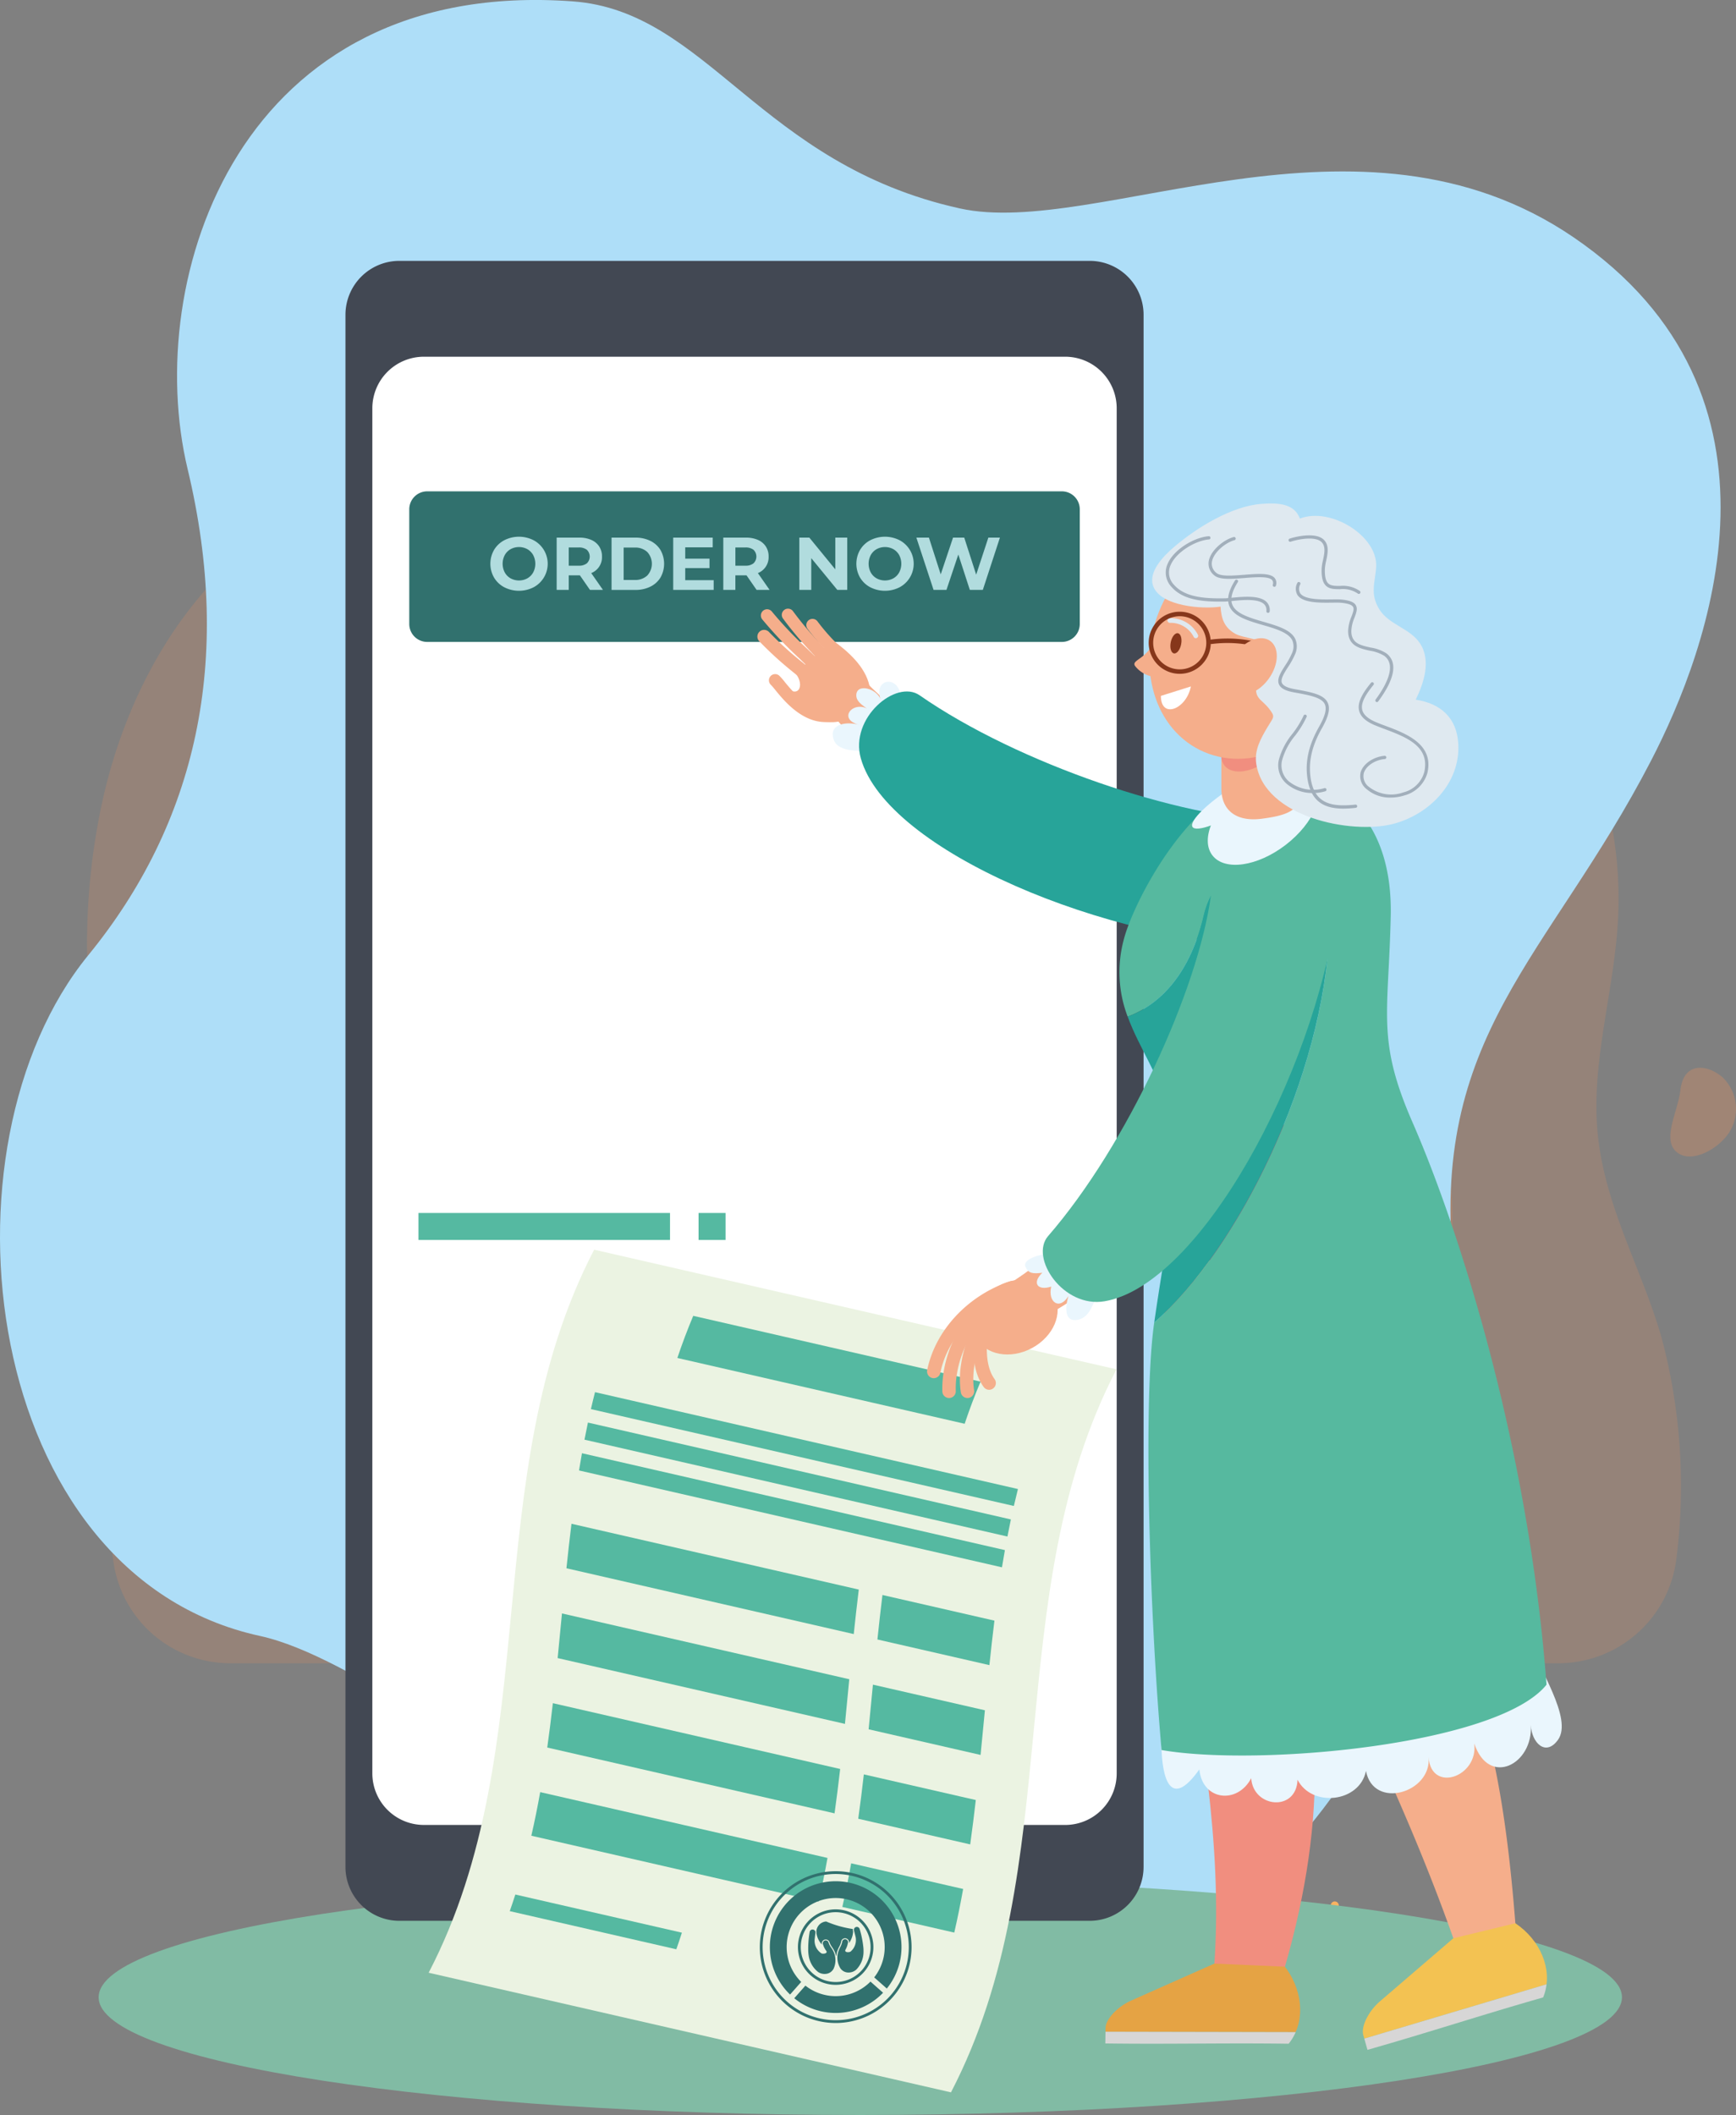 <svg xmlns="http://www.w3.org/2000/svg" width="363.501" height="442.745" viewBox="0 0 363.501 442.745">
  <rect x="0" y="0" width="363.501" height="442.745" fill="#808080" stroke="none"/>
  <g id="Group_10193" data-name="Group 10193" transform="translate(-25 -136.797)">
    <g id="Group_9867" data-name="Group 9867" transform="translate(139.777 411.068)">
      <g id="Group_9866" data-name="Group 9866" transform="translate(0 0)">
        <path id="Path_4465" data-name="Path 4465" d="M108.128,208.913a.834.834,0,1,1-.834-.823A.827.827,0,0,1,108.128,208.913Z" transform="translate(-100.031 -157.819)" fill="#f9b361"/>
        <path id="Path_4466" data-name="Path 4466" d="M138.008,163.373a.818.818,0,0,1-.834.813.818.818,0,1,1,.834-.813Z" transform="translate(-98.368 -160.354)" fill="#f9b361"/>
        <path id="Path_4467" data-name="Path 4467" d="M116.778,275.743a.834.834,0,0,1-1.668,0,.834.834,0,0,1,1.668,0Z" transform="translate(-99.55 -154.099)" fill="#f9b361"/>
        <path id="Path_4468" data-name="Path 4468" d="M218.488,278.013a.818.818,0,0,1-.834.813.818.818,0,1,1,0-1.636A.848.848,0,0,1,218.488,278.013Z" transform="translate(-93.889 -153.973)" fill="#f9b361"/>
        <path id="Path_4469" data-name="Path 4469" d="M257.278,278.543a.834.834,0,0,1-1.668,0,.834.834,0,0,1,1.668,0Z" transform="translate(-91.73 -153.943)" fill="#f9b361"/>
        <path id="Path_4470" data-name="Path 4470" d="M209.138,166.343a.818.818,0,0,1-.834.813.818.818,0,1,1,0-1.636A.848.848,0,0,1,209.138,166.343Z" transform="translate(-94.409 -160.189)" fill="#f9b361"/>
        <path id="Path_4471" data-name="Path 4471" d="M102.038,161.283a.834.834,0,0,1-1.668,0,.834.834,0,0,1,1.668,0Z" transform="translate(-100.37 -160.47)" fill="#f9b361"/>
        <path id="Path_4472" data-name="Path 4472" d="M249.418,239.223a.818.818,0,0,1-.834.813.818.818,0,1,1,.834-.813Z" transform="translate(-92.167 -156.132)" fill="#f9b361"/>
        <path id="Path_4473" data-name="Path 4473" d="M223.153,210.152a.419.419,0,0,1-.412.412.406.406,0,0,1-.412-.412.419.419,0,0,1,.412-.412A.412.412,0,0,1,223.153,210.152Z" transform="translate(-93.582 -157.728)" fill="#f9b361"/>
        <path id="Path_4474" data-name="Path 4474" d="M262.963,216.3a.419.419,0,0,1-.412.412.406.406,0,0,1-.412-.412.419.419,0,0,1,.412-.412A.427.427,0,0,1,262.963,216.3Z" transform="translate(-91.366 -157.385)" fill="#f9b361"/>
        <path id="Path_4475" data-name="Path 4475" d="M254.218,195.883a.834.834,0,0,1-1.668,0,.834.834,0,0,1,1.668,0Z" transform="translate(-91.9 -158.544)" fill="#f9b361"/>
        <path id="Path_4476" data-name="Path 4476" d="M143.4,218.991a.593.593,0,0,1-.6.591.6.6,0,0,1-.6-.591.593.593,0,0,1,.6-.591A.6.6,0,0,1,143.4,218.991Z" transform="translate(-98.042 -157.246)" fill="#f9b361"/>
        <path id="Path_4477" data-name="Path 4477" d="M110.373,240.261a.593.593,0,0,1-.6.591.6.6,0,0,1-.6-.591.593.593,0,0,1,.6-.591A.6.6,0,0,1,110.373,240.261Z" transform="translate(-99.88 -156.062)" fill="#f9b361"/>
      </g>
    </g>
    <g id="Group_9827" data-name="Group 9827" transform="translate(25.5 225.263)">
      <g id="Group_9826" data-name="Group 9826" transform="translate(0.001 0)">
        <g id="Group_9825" data-name="Group 9825">
          <g id="Group_9824" data-name="Group 9824">
            <g id="Group_9821" data-name="Group 9821">
              <g id="Group_9820" data-name="Group 9820">
                <g id="Group_9819" data-name="Group 9819" opacity="0.61">
                  <g id="Group_9818" data-name="Group 9818">
                    <g id="Group_9811" data-name="Group 9811">
                      <g id="Group_9808" data-name="Group 9808" transform="translate(0 167.153)" opacity="0.41">
                        <path id="Path_4333" data-name="Path 4333" d="M96.109,263.131c-2.429-2.892-2.539-7.264-.265-9.8s7.683-4,10.09-1.126c2.429,2.892-1.016,7-1.855,10.62C102.953,267.856,98.537,266.023,96.109,263.131Z" transform="translate(-94.21 -250.626)" fill="#ff9455"/>
                      </g>
                      <g id="Group_9809" data-name="Group 9809" transform="translate(349.252 135.057)" opacity="0.41">
                        <path id="Path_4334" data-name="Path 4334" d="M263.4,238.145a9.176,9.176,0,0,1,1.391,11.37c-2.252,3.6-8.125,6.844-11.15,4.151-3.025-2.672.353-8.456.861-12.894C255.23,234.568,260.375,235.451,263.4,238.145Z" transform="translate(-252.397 -236.089)" fill="#ff9455"/>
                      </g>
                      <g id="Group_9810" data-name="Group 9810" transform="translate(183.081)" opacity="0.41">
                        <path id="Path_4335" data-name="Path 4335" d="M179.445,178.941c3.223-4.085,9.715-5.255,14.506-2.605s9.361,9.935,6.138,14.02-10.885.155-16.625-.177C175.426,189.694,176.2,183,179.445,178.941Z" transform="translate(-177.133 -174.917)" fill="#ff9455"/>
                      </g>
                    </g>
                    <g id="Group_9814" data-name="Group 9814" transform="translate(17.732 11.756)" opacity="0.28">
                      <g id="Group_9813" data-name="Group 9813">
                        <g id="Group_9812" data-name="Group 9812">
                          <path id="Path_4336" data-name="Path 4336" d="M107.891,407.712c-3.444-20.334,2.075-37.688,3.466-57.625,1.3-18.877-4.349-34.752-7.485-52.723-2.782-16.007-1.855-34.133,1.634-49.853,4.769-21.46,15.786-41.353,31.638-53.474,24.706-18.877,57.669-16.669,84.958-3.665,11.437,5.431,22.5,12.673,34.752,14.506,17.861,2.671,35.237-6.469,52.635-11.944,23.69-7.463,49.677-8.014,72.02,3.753,25.324,13.357,43.34,43.495,41.243,76.7-.949,15.035-5.829,29.894-4.107,44.841,1.744,15.146,9.339,27.841,13.357,42.1a120.734,120.734,0,0,1,2.981,46.321A24.919,24.919,0,0,1,410.277,428.2H132.42a24.739,24.739,0,0,1-24.507-20.29A.612.612,0,0,0,107.891,407.712Z" transform="translate(-102.241 -180.242)" fill="#ff9455"/>
                        </g>
                      </g>
                    </g>
                    <g id="Group_9817" data-name="Group 9817" transform="translate(59.934 79.839)" opacity="0.66">
                      <g id="Group_9816" data-name="Group 9816">
                        <g id="Group_9815" data-name="Group 9815" opacity="0.47">
                          <path id="Path_4337" data-name="Path 4337" d="M364.78,291.182c-1.192-14.55-6.933-29.144-16.868-39.565-15.477-16.228-38.924-20.334-59.435-16.581-8.611,1.568-17.133,4.349-25.942,3.488-12.85-1.281-24.154-10.046-35.855-16.471-15.919-8.743-34.155-13.446-51.09-9.648a47.425,47.425,0,0,0-36.8,42.236c-.861,9.8,7.794,27.068,5.056,36.341-2.76,9.427-22.962,38.262-22.476,60.208.42,18.7,3.886,26.384,9.008,35.171a9.226,9.226,0,0,0,7.97,4.614H341.222a9.188,9.188,0,0,0,8.743-6.314c2.826-8.633,4.151-16.8.287-28.724-3.82-11.812,6.579-21.549,10.6-32.544C364.471,313.592,365.663,301.824,364.78,291.182Z" transform="translate(-121.356 -211.079)" fill="#ff9455"/>
                        </g>
                      </g>
                    </g>
                  </g>
                </g>
              </g>
            </g>
            <g id="Group_9823" data-name="Group 9823" transform="translate(357.296 66.241)">
              <g id="Group_9822" data-name="Group 9822">
                <path id="Path_4338" data-name="Path 4338" d="M256.04,204.92" transform="translate(-256.04 -204.92)" fill="#fff" stroke="#fca97c" stroke-width="0.5"/>
              </g>
            </g>
          </g>
        </g>
      </g>
    </g>
    <g id="Group_9895" data-name="Group 9895" transform="translate(162.348 350.723)">
      <g id="Group_9871" data-name="Group 9871" transform="translate(6.676 54.589)">
        <g id="Group_9870" data-name="Group 9870">
          <g id="Group_9868" data-name="Group 9868" transform="translate(63.356 2.356)">
            <path id="Path_4478" data-name="Path 4478" d="M193.09,220.29c.116.042.253.1.4.148C193.343,220.385,193.206,220.332,193.09,220.29Z" transform="translate(-193.09 -220.29)" fill="#ffac79"/>
            <path id="Path_4479" data-name="Path 4479" d="M200.91,226.16c.074.074.137.148.211.232C201.047,226.308,200.984,226.234,200.91,226.16Z" transform="translate(-192.655 -219.963)" fill="#ffac79"/>
            <path id="Path_4480" data-name="Path 4480" d="M198.88,224.14c.032.032.074.063.106.1A.953.953,0,0,0,198.88,224.14Z" transform="translate(-192.768 -220.076)" fill="#ffac79"/>
            <path id="Path_4481" data-name="Path 4481" d="M203.22,228.84c.074.1.158.19.232.3C203.368,229.041,203.294,228.935,203.22,228.84Z" transform="translate(-192.526 -219.814)" fill="#ffac79"/>
            <path id="Path_4482" data-name="Path 4482" d="M200.24,225.46c.063.063.127.137.19.2A1.708,1.708,0,0,0,200.24,225.46Z" transform="translate(-192.692 -220.002)" fill="#ffac79"/>
            <path id="Path_4483" data-name="Path 4483" d="M199.61,224.82a.684.684,0,0,0,.1.084A.684.684,0,0,1,199.61,224.82Z" transform="translate(-192.727 -220.038)" fill="#ffac79"/>
            <path id="Path_4484" data-name="Path 4484" d="M202.5,227.97a.74.74,0,0,1,.084.106A.413.413,0,0,0,202.5,227.97Z" transform="translate(-192.566 -219.863)" fill="#ffac79"/>
            <path id="Path_4485" data-name="Path 4485" d="M207.33,234.65c.1.158.2.306.3.465C207.531,234.967,207.436,234.808,207.33,234.65Z" transform="translate(-192.297 -219.491)" fill="#ffac79"/>
            <path id="Path_4486" data-name="Path 4486" d="M208.19,236.03c.084.148.179.285.264.433C208.359,236.315,208.274,236.178,208.19,236.03Z" transform="translate(-192.25 -219.414)" fill="#ffac79"/>
            <path id="Path_4487" data-name="Path 4487" d="M206.52,233.41c.084.137.179.274.264.4C206.7,233.674,206.615,233.537,206.52,233.41Z" transform="translate(-192.343 -219.56)" fill="#ffac79"/>
            <path id="Path_4488" data-name="Path 4488" d="M203.96,229.79c.084.116.169.222.264.338A4.132,4.132,0,0,1,203.96,229.79Z" transform="translate(-192.485 -219.761)" fill="#ffac79"/>
            <path id="Path_4489" data-name="Path 4489" d="M204.76,230.86c.074.106.148.2.222.306C204.908,231.061,204.834,230.966,204.76,230.86Z" transform="translate(-192.44 -219.702)" fill="#ffac79"/>
            <path id="Path_4490" data-name="Path 4490" d="M205.74,232.25c.021.042.053.074.074.116A1.119,1.119,0,0,0,205.74,232.25Z" transform="translate(-192.386 -219.624)" fill="#ffac79"/>
            <path id="Path_4491" data-name="Path 4491" d="M201.64,226.97c.053.063.106.116.158.179C201.746,227.086,201.693,227.023,201.64,226.97Z" transform="translate(-192.614 -219.918)" fill="#ffac79"/>
            <path id="Path_4492" data-name="Path 4492" d="M195.96,221.81c.053.032.106.074.158.106C196.066,221.884,196.013,221.842,195.96,221.81Z" transform="translate(-192.93 -220.205)" fill="#ffac79"/>
            <path id="Path_4493" data-name="Path 4493" d="M195.07,221.25c.042.021.084.053.127.074C195.154,221.3,195.112,221.271,195.07,221.25Z" transform="translate(-192.98 -220.237)" fill="#ffac79"/>
            <path id="Path_4494" data-name="Path 4494" d="M195.5,221.51a1.374,1.374,0,0,1,.158.106A1.376,1.376,0,0,0,195.5,221.51Z" transform="translate(-192.956 -220.222)" fill="#ffac79"/>
            <path id="Path_4495" data-name="Path 4495" d="M194.58,220.97c.042.021.074.042.116.063C194.654,221.012,194.622,220.991,194.58,220.97Z" transform="translate(-193.007 -220.252)" fill="#ffac79"/>
            <path id="Path_4496" data-name="Path 4496" d="M194.17,220.76c.053.032.106.053.158.084C194.276,220.813,194.223,220.792,194.17,220.76Z" transform="translate(-193.03 -220.264)" fill="#ffac79"/>
            <path id="Path_4497" data-name="Path 4497" d="M193.54,220.47c.053.021.116.053.169.074C193.646,220.512,193.593,220.491,193.54,220.47Z" transform="translate(-193.065 -220.28)" fill="#ffac79"/>
            <path id="Path_4498" data-name="Path 4498" d="M193.83,220.6c.053.021.116.053.169.074C193.946,220.653,193.893,220.621,193.83,220.6Z" transform="translate(-193.049 -220.273)" fill="#ffac79"/>
            <path id="Path_4499" data-name="Path 4499" d="M196.51,222.19l.1.063Z" transform="translate(-192.9 -220.184)" fill="#ffac79"/>
            <path id="Path_4500" data-name="Path 4500" d="M199.1,234l4.18,11.116a74.692,74.692,0,0,0,6.893-6.3c-.3-.507-.591-1-.876-1.488-.084-.148-.179-.3-.264-.433q-.3-.507-.6-.982c-.1-.158-.2-.317-.3-.464-.2-.306-.391-.612-.591-.908-.084-.137-.179-.274-.264-.4-.253-.38-.507-.75-.75-1.108-.021-.042-.053-.074-.074-.116-.274-.4-.549-.781-.813-1.161-.074-.106-.148-.2-.222-.306-.19-.264-.391-.528-.581-.781a4.136,4.136,0,0,0-.264-.338c-.19-.243-.369-.486-.549-.718l-.232-.3c-.222-.285-.443-.549-.665-.813a.74.74,0,0,1-.084-.106c-.253-.306-.507-.591-.75-.876-.053-.063-.106-.116-.158-.179l-.559-.623c-.074-.074-.137-.148-.211-.232l-.507-.538c-.063-.063-.127-.137-.19-.2l-.581-.581a.684.684,0,0,0-.1-.084c-.222-.222-.443-.422-.665-.623-.032-.032-.074-.063-.106-.1-.179-.158-.348-.317-.517-.464-.063-.053-.116-.106-.169-.148-.148-.127-.3-.253-.443-.369l-.169-.137c-.158-.127-.317-.253-.464-.369-.032-.032-.074-.053-.106-.084-.19-.148-.369-.285-.549-.412l-.1-.063c-.148-.106-.285-.2-.422-.3a1.376,1.376,0,0,0-.158-.106c-.116-.074-.222-.148-.327-.222a1.375,1.375,0,0,1-.158-.106c-.106-.074-.222-.137-.317-.2-.042-.021-.084-.053-.127-.074-.137-.084-.274-.158-.4-.232-.042-.021-.074-.042-.116-.063-.1-.053-.179-.1-.264-.137-.053-.032-.106-.053-.158-.084l-.19-.1a1.173,1.173,0,0,0-.169-.074c-.053-.021-.1-.042-.148-.063s-.116-.053-.169-.074a.515.515,0,0,1-.074-.032c-.148-.063-.274-.106-.4-.148h0C196.995,222.632,199.043,226.9,199.1,234Z" transform="translate(-193.089 -220.289)" fill="#364cc9"/>
          </g>
          <g id="Group_9869" data-name="Group 9869">
            <path id="Path_4501" data-name="Path 4501" d="M209.151,251.978l-2.534-6.725-4.18-11.116a26.693,26.693,0,0,0-.633-5.859,11.712,11.712,0,0,0-5.384-7.854h0c-2.893-1.731-6.809-2.407-11.707-2.365l-25.135.2a12.486,12.486,0,0,0-7.506,2.586,13.905,13.905,0,0,0-4.318,5.553L133.46,250.532a2.748,2.748,0,0,0,1.647,4.054l10.535,2.861,1.383,39.123,55.886-.011,1.858-27.711,1.457-2.249,1.657-2.544A13.594,13.594,0,0,0,209.151,251.978Z" transform="translate(-133.074 -218.058)" fill="#4d5dda"/>
          </g>
        </g>
        <path id="Path_4502" data-name="Path 4502" d="M161.694,244.62l.876,19.994-6.07-5Z" transform="translate(-131.77 -216.58)" fill="#353535" opacity="0.27"/>
      </g>
      <g id="Group_9887" data-name="Group 9887" transform="translate(19.139 0)">
        <path id="Path_4503" data-name="Path 4503" d="M210.626,211.48a13.95,13.95,0,0,0-3.42-5.437,10.961,10.961,0,0,0-1.763-11.253l-3.927-4.054c0-.992-.011-1.985-.1-2.988a18.951,18.951,0,0,0-.665-3.515l-.644-4.159c-1.383-8.941-7.844-15.085-18.907-13.386l-1.309.137a20.439,20.439,0,0,0-3.389-.464,12.957,12.957,0,0,0-11.749,5.542,10.689,10.689,0,1,0-11.232,15.951,18.055,18.055,0,0,0-5.067,5.4,11.814,11.814,0,0,0-.792,9.3c.771,2.185,2.217,4.37,1.657,6.608a11.5,11.5,0,0,1-1.942,3.346,4.169,4.169,0,0,0-.813,3.653c.623,1.6,2.65,2.059,4.37,2.175,2.586.169,5.183.1,7.77.011,8.656-.274,17.3-.581,25.937-1.045,2.27,2.312,10.873,5.511,10.873,5.511l5.606-1.108c2.259-.169,1.436-2.639,1.256-5.595q2.819-.238,5.637-.507a3.918,3.918,0,0,0,1.742-.454C210.922,214.467,211.006,212.789,210.626,211.48Z" transform="translate(-144.88 -166.347)" fill="#390028"/>
        <g id="Group_9886" data-name="Group 9886" transform="translate(15.324 16.988)">
          <g id="Group_9875" data-name="Group 9875">
            <g id="Group_9874" data-name="Group 9874">
              <g id="Group_9873" data-name="Group 9873">
                <g id="Group_9872" data-name="Group 9872">
                  <path id="Path_4504" data-name="Path 4504" d="M194.944,185.121a2.653,2.653,0,0,1-2.206-.728l-1.911-1.953c-.686.106-.042,3.3-.718,3.357a22.133,22.133,0,0,1-13.692-3.325c-.327,4.993-2.607,8.889-5.88,9.343l-3.99.718-2.217.253a5.587,5.587,0,0,0-4.9,6.165h0a5.587,5.587,0,0,0,6.165,4.9l.148-.021v20.3a8.387,8.387,0,0,0,8.361,8.361h3.579a8.387,8.387,0,0,0,8.361-8.361v-6.64A13.032,13.032,0,0,0,197,203.131Z" transform="translate(-159.396 -182.44)" fill="#ffac79"/>
                </g>
                <path id="Path_4505" data-name="Path 4505" d="M185.929,214.533l-2.9.338a12.932,12.932,0,0,1-14.315-11.38l-.137-1.151-1.214.137.327,2.84a12.968,12.968,0,0,0,3.515,7.5,7.229,7.229,0,0,0,13.9,3.631A13.064,13.064,0,0,0,196,207.5,12.868,12.868,0,0,1,185.929,214.533Z" transform="translate(-158.952 -181.332)" fill="#ff755f" opacity="0.32"/>
              </g>
            </g>
          </g>
          <g id="Group_9885" data-name="Group 9885" transform="translate(3.127 5.095)">
            <path id="Path_4506" data-name="Path 4506" d="M163.078,199.6a.551.551,0,0,1-.443-.232.526.526,0,0,1,.148-.728l1.552-1.045-1.837-2.006a.53.53,0,1,1,.781-.718l2.259,2.449a.517.517,0,0,1,.137.422.56.56,0,0,1-.232.38l-2.069,1.383A.494.494,0,0,1,163.078,199.6Z" transform="translate(-162.358 -186.853)" fill="#ff755f"/>
            <g id="Group_9882" data-name="Group 9882" transform="translate(13.196)">
              <g id="Group_9877" data-name="Group 9877" transform="translate(5.859 2.673)">
                <g id="Group_9876" data-name="Group 9876" transform="translate(0 22.102)">
                  <path id="Path_4507" data-name="Path 4507" d="M184.337,212.651a.536.536,0,0,1-.38-.158,2.516,2.516,0,0,0-2.787-.454.534.534,0,0,1-.464-.961,3.573,3.573,0,0,1,4,.665.532.532,0,0,1-.011.75A.473.473,0,0,1,184.337,212.651Z" transform="translate(-180.409 -210.735)" fill="#ff755f"/>
                </g>
                <path id="Path_4508" data-name="Path 4508" d="M184.251,200.631a.385.385,0,0,1-.391-.369.393.393,0,0,1,.369-.422l1.594-.106a3.682,3.682,0,0,0,2.3-.971,2.463,2.463,0,0,0,.813-1.953.553.553,0,0,0-.179-.348.95.95,0,0,0-.633-.2,1.99,1.99,0,0,1-2.2-1.6l-.528-4.413a.394.394,0,0,1,.348-.443.4.4,0,0,1,.443.348l.528,4.413a1.224,1.224,0,0,0,1.362.908,1.693,1.693,0,0,1,1.2.391,1.3,1.3,0,0,1,.454.887,3.251,3.251,0,0,1-1.056,2.576,4.476,4.476,0,0,1-2.8,1.193l-1.594.106A.08.08,0,0,1,184.251,200.631Z" transform="translate(-180.217 -189.798)" fill="#ff755f"/>
              </g>
              <g id="Group_9881" data-name="Group 9881">
                <g id="Group_9880" data-name="Group 9880">
                  <g id="Group_9878" data-name="Group 9878">
                    <path id="Path_4509" data-name="Path 4509" d="M180.624,187.291a3.4,3.4,0,0,0-1.383.179c-.475.127-.961.243-1.383.338s-.918.169-1.4.243a3.439,3.439,0,0,0-1.341.38c-.338.232-.391.707.158,1.161a3.867,3.867,0,0,0,3.1.517,3.71,3.71,0,0,0,2.607-1.7C181.278,187.777,181.025,187.365,180.624,187.291Z" transform="translate(-174.859 -187.266)" fill="#390028"/>
                  </g>
                  <g id="Group_9879" data-name="Group 9879" transform="translate(15.016 0.839)">
                    <path id="Path_4510" data-name="Path 4510" d="M189.365,188.535a2.993,2.993,0,0,1,1.182-.19c.433-.011.855-.032,1.225-.063s.8-.084,1.225-.148a2.9,2.9,0,0,1,1.2-.011c.327.106.5.486.158.992a3.337,3.337,0,0,1-2.439,1.193,3.212,3.212,0,0,1-2.576-.76C188.943,189.094,189.048,188.693,189.365,188.535Z" transform="translate(-189.083 -188.062)" fill="#390028"/>
                  </g>
                </g>
              </g>
            </g>
            <path id="Path_4511" data-name="Path 4511" d="M166.135,200.546a1.283,1.283,0,1,1-1.309-1.256A1.278,1.278,0,0,1,166.135,200.546Z" transform="translate(-162.291 -186.597)" fill="#fff"/>
            <path id="Path_4512" data-name="Path 4512" d="M184.51,204.576c-2.059,0-3.494-.464-4.286-1.383a2.688,2.688,0,0,1-.591-2.249.365.365,0,1,1,.707.179,1.88,1.88,0,0,0,.443,1.6c.57.655,1.942,1.362,5.278,1.035a.374.374,0,0,1,.4.327.367.367,0,0,1-.327.4A14.855,14.855,0,0,1,184.51,204.576Z" transform="translate(-161.399 -186.52)" fill="#ff755f"/>
            <g id="Group_9883" data-name="Group 9883" transform="translate(28.048 4)">
              <path id="Path_4513" data-name="Path 4513" d="M195.422,193.868a3.133,3.133,0,0,0-2.819-2.8,3.279,3.279,0,0,0-.918.042,4.08,4.08,0,0,0-2.629,2.333,1.2,1.2,0,0,0,.169,1.33,2.136,2.136,0,0,1,4.233.148c0,.1-.011.179-.011.264.591-.063,1.087-.137,1.446-.211a.733.733,0,0,0,.57-.823C195.454,194.058,195.433,193.963,195.422,193.868Z" transform="translate(-188.927 -191.056)" fill="#fff"/>
              <path id="Path_4514" data-name="Path 4514" d="M191.185,192.89a2.1,2.1,0,0,0-1.985,1.784,1.05,1.05,0,0,0,.644.369,14.611,14.611,0,0,0,3.579.042,1.085,1.085,0,0,0,.011-.264A2.1,2.1,0,0,0,191.185,192.89Z" transform="translate(-188.912 -190.954)" fill="#390028"/>
            </g>
            <g id="Group_9884" data-name="Group 9884" transform="translate(13.838 4.098)">
              <path id="Path_4515" data-name="Path 4515" d="M183.989,194.75a3.949,3.949,0,0,0-3.568-3.568,4.136,4.136,0,0,0-1.2.021,5.289,5.289,0,0,0-3.558,2.787,1.426,1.426,0,0,0,.982,2.122c.253.042.5.074.75.106a2,2,0,0,1-.084-.56,2.812,2.812,0,0,1,5.595-.137,2.274,2.274,0,0,1-.084.655c.158-.021.306-.042.433-.053a.924.924,0,0,0,.792-1C184.021,195,184.01,194.877,183.989,194.75Z" transform="translate(-175.467 -191.148)" fill="#fff"/>
              <path id="Path_4516" data-name="Path 4516" d="M179.934,192.94a2.683,2.683,0,0,0-2.734,2.607,2.471,2.471,0,0,0,.084.559,22.523,22.523,0,0,0,5.416-.042,2.228,2.228,0,0,0,.084-.654A2.667,2.667,0,0,0,179.934,192.94Z" transform="translate(-175.371 -191.048)" fill="#390028"/>
            </g>
          </g>
        </g>
      </g>
      <g id="Group_9888" data-name="Group 9888" transform="translate(72.729 34.397)">
        <path id="Path_4517" data-name="Path 4517" d="M230.276,258.4,226.9,245.485l-9.332-31.891c-.042-.148-.084-.306-.127-.454l-.253-.866-.042.021a12.934,12.934,0,0,0-5.394-6.408l-7.252-4.37-3.674-1.71c-1.087-.507-3.98-1.731-5.067.084-.676,1.816,1.9,2.893,2.861,3.357l5.183,2.491a8.078,8.078,0,0,0-4.444.813,3.732,3.732,0,0,0-1.689,4.012l.127.57.19-.137a6.037,6.037,0,0,1,3.98-1.14l1.626.116s-5.616-.4-6.239,2.3.591,2.8.591,2.8,2.808-1.647,5.215-.391c0,0-7.506-1.045-7.02,3.346.306,2.724,3.4,4.328,5.711,5.162l4.043,20.818c-.887.8-1.837,1.6-2.755,2.312l2.534,6.725a13.559,13.559,0,0,1-1.277,12.077l-1.657,2.544,13.766,3.114a10.292,10.292,0,0,0,1.256.285l.855.19.032-.084a10.2,10.2,0,0,0,5.057-.929A10.421,10.421,0,0,0,230.276,258.4ZM203.6,220.159l-.253.148-.707-.876Z" transform="translate(-195.644 -198.93)" fill="#ffac79"/>
        <path id="Path_4518" data-name="Path 4518" d="M202.633,227.669l8.055-4.645-9.068-.845" transform="translate(-195.312 -197.636)" fill="#ff8970" opacity="0.51"/>
        <path id="Path_4519" data-name="Path 4519" d="M204.247,214.773a4.911,4.911,0,0,0-1.488-.676,6.239,6.239,0,0,0-1.647-.211,7.4,7.4,0,0,0-1.657.243,8.622,8.622,0,0,0-1.573.6l-.021.011a.4.4,0,0,1-.338-.718h.011a9.916,9.916,0,0,1,1.731-.612,7.673,7.673,0,0,1,1.837-.222,6.8,6.8,0,0,1,1.837.285,5.482,5.482,0,0,1,1.689.834.3.3,0,0,1,.063.422.3.3,0,0,1-.412.063Z" transform="translate(-195.553 -198.137)" fill="#ff755f"/>
        <path id="Path_4520" data-name="Path 4520" d="M204.043,209.806a4.679,4.679,0,0,0-1.626-.306,6.374,6.374,0,0,0-1.668.19,7.37,7.37,0,0,0-1.552.633,8.3,8.3,0,0,0-1.383.961l-.011.011a.4.4,0,0,1-.5-.623l.011-.011a9.906,9.906,0,0,1,1.562-.971,7.356,7.356,0,0,1,1.731-.612,6.709,6.709,0,0,1,1.837-.127,5.44,5.44,0,0,1,1.805.433.232.232,0,0,1,.116.306.22.22,0,0,1-.3.116Z" transform="translate(-195.56 -198.374)" fill="#ff755f"/>
        <path id="Path_4521" data-name="Path 4521" d="M205.382,241.59l4.022,14.42-5.2-13.322Z" transform="translate(-195.168 -196.556)" fill="#ff755f" opacity="0.32"/>
      </g>
      <g id="Group_9894" data-name="Group 9894" transform="translate(0 71.407)">
        <g id="Group_9892" data-name="Group 9892" transform="translate(49.742)">
          <g id="Group_9891" data-name="Group 9891">
            <g id="Group_9890" data-name="Group 9890">
              <path id="Path_4522" data-name="Path 4522" d="M176.045,270.917l14.462,1.4a2.4,2.4,0,0,0,2.629-2.164l3.146-32.124a2.4,2.4,0,0,0-2.164-2.629L179.655,234a2.4,2.4,0,0,0-2.629,2.164l-3.146,32.124A2.4,2.4,0,0,0,176.045,270.917Z" transform="translate(-173.869 -233.989)" fill="#390028"/>
              <g id="Group_9889" data-name="Group 9889" transform="translate(14.151 3.406)">
                <path id="Path_4523" data-name="Path 4523" d="M188.188,239.237l4.223.422a1.017,1.017,0,0,0,1.108-.908h0a1.017,1.017,0,0,0-.908-1.108l-4.223-.422a1.017,1.017,0,0,0-1.108.908h0A1.015,1.015,0,0,0,188.188,239.237Z" transform="translate(-187.274 -237.216)" fill="#e1e2fe" opacity="0.47"/>
                <path id="Path_4524" data-name="Path 4524" d="M191.66,238.537a.535.535,0,0,0,.433.612.527.527,0,0,0,.549-.507.535.535,0,0,0-.433-.612A.527.527,0,0,0,191.66,238.537Z" transform="translate(-187.03 -237.171)" fill="#390028"/>
              </g>
            </g>
          </g>
        </g>
        <path id="Path_4525" data-name="Path 4525" d="M201.807,256.637a1.546,1.546,0,0,0-1.858-.94l1.372-.612a1.944,1.944,0,0,0,.792-2.523,2.14,2.14,0,0,0-.866-1.024h0a1.908,1.908,0,0,0,.845-2.491,1.78,1.78,0,0,0-2.249-1.2l-.792.327a1.908,1.908,0,0,0,.845-2.491,1.78,1.78,0,0,0-2.249-1.2l-13.217,5.468c-.3.127-5.479-.011-6.007-3.853l-.94,1.415c-1.013.559-1.647,2.249-2.333,3.969a19.273,19.273,0,0,0-.866,2.819l-15.782,4.93L136.62,253.47l-9.036,20.353c-2.724,7.2,1.446,15.434,9.29,18.4a13.583,13.583,0,0,0,11.148-.581,15.652,15.652,0,0,0,2.924-1.562l27.574-18.928-.021-.106c7.675.866,19.171-9.321,20.86-11.137l1.847-.982A1.755,1.755,0,0,0,201.807,256.637Z" transform="translate(-126.75 -233.412)" fill="#ffac79"/>
        <g id="Group_9893" data-name="Group 9893" transform="translate(65.546 13.818)">
          <path id="Path_4526" data-name="Path 4526" d="M189.3,250.923a.536.536,0,0,1-.137-1.024l6.7-2.776a.531.531,0,0,1,.7.285.536.536,0,0,1-.285.7l-6.7,2.776A.517.517,0,0,1,189.3,250.923Z" transform="translate(-188.841 -247.079)" fill="#ff755f"/>
          <path id="Path_4527" data-name="Path 4527" d="M190.254,254.583a.536.536,0,0,1-.137-1.024l6.7-2.776a.532.532,0,0,1,.412.982l-6.7,2.776A.488.488,0,0,1,190.254,254.583Z" transform="translate(-188.788 -246.876)" fill="#ff755f"/>
          <path id="Path_4528" data-name="Path 4528" d="M190.254,258.525a.527.527,0,0,1-.148-1l6.608-3.019a.537.537,0,0,1,.707.264.53.53,0,0,1-.264.7l-6.608,3.019A.594.594,0,0,1,190.254,258.525Z" transform="translate(-188.787 -246.669)" fill="#ff755f"/>
        </g>
        <path id="Path_4529" data-name="Path 4529" d="M157.726,258.493l-4.571-1.2-12.615,6.672Z" transform="translate(-125.983 -232.693)" fill="#ff755f" opacity="0.28"/>
      </g>
    </g>
    <path id="Path_4743" data-name="Path 4743" d="M366.178,241.688c28.665,6.34,83.568-24.61,128.489,6.038,48.4,33.023,28.23,86.377,16.268,109.5-21.4,41.382-46.758,57.519-41.282,107.173,6.255,56.7-14.016,118.176-64.5,143.115-61.481,30.372-147.17-58.637-185.517-66.994-58.509-12.755-68.817-102.316-35.96-142.512,22.572-27.613,30.405-61.665,20.806-101.73-9.606-40.1,10.96-103.039,80.645-97.937C313.374,200.416,324.239,232.415,366.178,241.688Z" transform="translate(-140.188 -61.257)" fill="#aedef8"/>
    <path id="Path_4744" data-name="Path 4744" d="M570.929,1875.835c0,13.611-71.4,24.645-159.484,24.645s-159.484-11.034-159.484-24.645,71.4-24.645,159.484-24.645S570.929,1862.224,570.929,1875.835Z" transform="translate(-206.307 -1320.939)" fill="#81bba4"/>
    <path id="Path_4745" data-name="Path 4745" d="M636.225,763.727a11.288,11.288,0,0,1-11.253,11.258H480.365a11.29,11.29,0,0,1-11.255-11.258V438.758A11.29,11.29,0,0,1,480.365,427.5H624.974a11.288,11.288,0,0,1,11.253,11.258V763.727Z" transform="translate(-371.773 -236.094)" fill="#424853"/>
    <path id="Path_4746" data-name="Path 4746" d="M503.52,819.16A10.794,10.794,0,0,1,492.76,808.4V522.573a10.794,10.794,0,0,1,10.76-10.763H637.859a10.792,10.792,0,0,1,10.76,10.763V808.4a10.792,10.792,0,0,1-10.76,10.763H503.52Z" transform="translate(-389.795 -300.338)" fill="#fff"/>
    <path id="Path_4747" data-name="Path 4747" d="M665.631,657.985a3.76,3.76,0,0,1-3.749,3.749h-132.9a3.76,3.76,0,0,1-3.749-3.749V633.959a3.76,3.76,0,0,1,3.749-3.749h132.9a3.76,3.76,0,0,1,3.749,3.749Z" transform="translate(-414.537 -390.558)" fill="#31716e"/>
    <g id="Group_10093" data-name="Group 10093" transform="translate(127.678 249.153)">
      <path id="Path_4748" data-name="Path 4748" d="M599.516,680.712a5.454,5.454,0,0,1-2.142-2.025,5.819,5.819,0,0,1,0-5.8,5.448,5.448,0,0,1,2.142-2.023,6.767,6.767,0,0,1,6.136,0,5.58,5.58,0,0,1,0,9.846,6.767,6.767,0,0,1-6.136,0Zm4.824-1.868a3.209,3.209,0,0,0,1.228-1.242,3.918,3.918,0,0,0,0-3.627,3.21,3.21,0,0,0-1.228-1.242,3.67,3.67,0,0,0-3.5,0,3.209,3.209,0,0,0-1.228,1.242,3.918,3.918,0,0,0,0,3.627,3.209,3.209,0,0,0,1.228,1.242,3.67,3.67,0,0,0,3.5,0Z" transform="translate(-596.6 -670.13)" fill="#b1dcde"/>
      <path id="Path_4749" data-name="Path 4749" d="M661.9,681.853l-2.111-3.049h-2.33v3.049H654.93V670.91h4.736a6.073,6.073,0,0,1,2.525.486,3.747,3.747,0,0,1,1.649,1.376,3.792,3.792,0,0,1,.578,2.111,3.561,3.561,0,0,1-2.252,3.453l2.454,3.518Zm-.643-8.387a2.664,2.664,0,0,0-1.735-.493h-2.063v3.815h2.063a2.628,2.628,0,0,0,1.735-.5,1.971,1.971,0,0,0,0-2.823Z" transform="translate(-641.047 -670.724)" fill="#b1dcde"/>
      <path id="Path_4750" data-name="Path 4750" d="M703.21,670.91h4.972a6.984,6.984,0,0,1,3.151.681,5.1,5.1,0,0,1,2.125,1.916,5.849,5.849,0,0,1,0,5.755,5.1,5.1,0,0,1-2.125,1.916,6.969,6.969,0,0,1-3.151.681H703.21Zm4.846,8.866a3.678,3.678,0,0,0,2.618-.914,3.627,3.627,0,0,0,0-4.955,3.678,3.678,0,0,0-2.618-.914h-2.313v6.786h2.313Z" transform="translate(-677.836 -670.724)" fill="#b1dcde"/>
      <path id="Path_4751" data-name="Path 4751" d="M765.933,679.821v2.033H757.46V670.91h8.271v2.033h-5.753v2.375h5.081v1.971h-5.081v2.532Z" transform="translate(-719.175 -670.724)" fill="#b1dcde"/>
      <path id="Path_4752" data-name="Path 4752" d="M808.5,681.853l-2.111-3.049h-2.33v3.049H801.53V670.91h4.736a6.073,6.073,0,0,1,2.525.486,3.748,3.748,0,0,1,1.649,1.376,3.793,3.793,0,0,1,.578,2.111,3.563,3.563,0,0,1-2.249,3.453l2.454,3.518Zm-.64-8.387a2.664,2.664,0,0,0-1.735-.493h-2.063v3.815h2.063a2.628,2.628,0,0,0,1.735-.5,1.971,1.971,0,0,0,0-2.823Z" transform="translate(-752.756 -670.724)" fill="#b1dcde"/>
      <path id="Path_4753" data-name="Path 4753" d="M878.437,670.91v10.943h-2.08l-5.455-6.645v6.645h-2.5V670.91h2.094l5.441,6.645V670.91Z" transform="translate(-803.71 -670.724)" fill="#b1dcde"/>
      <path id="Path_4754" data-name="Path 4754" d="M921.5,680.712a5.453,5.453,0,0,1-2.142-2.025,5.819,5.819,0,0,1,0-5.8,5.432,5.432,0,0,1,2.142-2.023,6.767,6.767,0,0,1,6.136,0,5.58,5.58,0,0,1,0,9.846,6.767,6.767,0,0,1-6.136,0Zm4.822-1.868a3.208,3.208,0,0,0,1.228-1.242,3.918,3.918,0,0,0,0-3.627,3.209,3.209,0,0,0-1.228-1.242,3.67,3.67,0,0,0-3.5,0,3.209,3.209,0,0,0-1.228,1.242,3.918,3.918,0,0,0,0,3.627,3.209,3.209,0,0,0,1.228,1.242,3.67,3.67,0,0,0,3.5,0Z" transform="translate(-841.947 -670.13)" fill="#b1dcde"/>
      <path id="Path_4755" data-name="Path 4755" d="M988.883,670.91l-3.58,10.943h-2.72l-2.409-7.409-2.485,7.409h-2.7l-3.6-10.943h2.628l2.47,7.692,2.58-7.692h2.344l2.5,7.754,2.549-7.754Z" transform="translate(-882.188 -670.724)" fill="#b1dcde"/>
    </g>
    <g id="Group_10098" data-name="Group 10098" transform="translate(114.756 398.401)">
      <g id="Group_10094" data-name="Group 10094" transform="translate(0 0)">
        <path id="Path_4756" data-name="Path 4756" d="M651.668,1473.609,542.3,1448.569c24.676-47.449,9.977-103.911,34.656-151.359q54.683,12.52,109.37,25.043C661.647,1369.7,676.344,1426.161,651.668,1473.609Z" transform="translate(-542.3 -1297.21)" fill="#ebf3e2"/>
        <path id="Path_4757" data-name="Path 4757" d="M821.26,1377.984,761.1,1364.21q1.492-4.448,3.325-8.82,30.081,6.887,60.16,13.776Q822.743,1373.532,821.26,1377.984Z" transform="translate(-709.025 -1341.543)" fill="#55b9a1"/>
        <path id="Path_4758" data-name="Path 4758" d="M773.609,1446.344q-44.28-10.139-88.559-20.276.407-1.782.857-3.549l88.559,20.278Q774.02,1444.565,773.609,1446.344Z" transform="translate(-651.075 -1392.695)" fill="#55b9a1"/>
        <path id="Path_4759" data-name="Path 4759" d="M767.942,1473.118l-88.562-20.278q.346-1.792.726-3.579l88.562,20.278Q768.285,1471.326,767.942,1473.118Z" transform="translate(-646.754 -1413.071)" fill="#55b9a1"/>
        <path id="Path_4760" data-name="Path 4760" d="M763.149,1500.121q-44.276-10.139-88.559-20.276.293-1.807.614-3.606,44.28,10.139,88.561,20.278Q763.444,1498.314,763.149,1500.121Z" transform="translate(-643.104 -1433.63)" fill="#55b9a1"/>
        <path id="Path_4761" data-name="Path 4761" d="M648.527,1875.842l-34.877-7.985q.607-1.735,1.169-3.477,17.44,3.991,34.875,7.985Q649.133,1874.111,648.527,1875.842Z" transform="translate(-596.668 -1729.391)" fill="#55b9a1"/>
        <path id="Path_4762" data-name="Path 4762" d="M723.68,1561.369q-30.078-6.887-60.16-13.776c.326-3.111.671-6.217,1.054-9.313l60.16,13.773C724.352,1555.152,724.006,1558.26,723.68,1561.369Z" transform="translate(-634.669 -1480.904)" fill="#55b9a1"/>
        <path id="Path_4763" data-name="Path 4763" d="M715.94,1640.26l-60.16-13.773q.464-4.67.907-9.346l60.158,13.773C716.545,1634.031,716.25,1637.147,715.94,1640.26Z" transform="translate(-628.771 -1540.995)" fill="#55b9a1"/>
        <path id="Path_4764" data-name="Path 4764" d="M706.8,1719.14q-30.081-6.887-60.16-13.776.65-4.627,1.173-9.285l60.161,13.773Q707.442,1714.509,706.8,1719.14Z" transform="translate(-621.807 -1601.147)" fill="#55b9a1"/>
        <path id="Path_4765" data-name="Path 4765" d="M692.8,1797.2q-30.081-6.887-60.16-13.776,1.039-4.538,1.854-9.13,30.081,6.89,60.16,13.776C694.1,1791.124,693.493,1794.168,692.8,1797.2Z" transform="translate(-611.139 -1660.743)" fill="#55b9a1"/>
        <path id="Path_4766" data-name="Path 4766" d="M960.556,1615.6q-11.72-2.685-23.446-5.369.486-4.666,1.052-9.313,11.724,2.685,23.448,5.37C961.227,1609.388,960.882,1612.492,960.556,1615.6Z" transform="translate(-843.143 -1528.635)" fill="#55b9a1"/>
        <path id="Path_4767" data-name="Path 4767" d="M952.813,1694.5l-23.443-5.367c.309-3.113.6-6.231.9-9.347l23.448,5.367Q953.269,1689.83,952.813,1694.5Z" transform="translate(-837.246 -1588.734)" fill="#55b9a1"/>
        <path id="Path_4768" data-name="Path 4768" d="M943.676,1773.364q-11.721-2.681-23.446-5.369.65-4.631,1.173-9.285,11.724,2.681,23.446,5.367Q944.317,1768.736,943.676,1773.364Z" transform="translate(-830.281 -1648.871)" fill="#55b9a1"/>
        <path id="Path_4769" data-name="Path 4769" d="M929.673,1851.429l-23.443-5.369q1.039-4.537,1.852-9.13,11.724,2.688,23.448,5.369C930.98,1845.36,930.368,1848.4,929.673,1851.429Z" transform="translate(-819.613 -1708.474)" fill="#55b9a1"/>
      </g>
      <g id="Group_10097" data-name="Group 10097" transform="translate(69.336 130.106)">
        <path id="Path_4770" data-name="Path 4770" d="M850.5,1875.608a15.889,15.889,0,1,1,14.873-16.841A15.9,15.9,0,0,1,850.5,1875.608Zm-1.93-31.133a15.3,15.3,0,1,0,16.22,14.328A15.321,15.321,0,0,0,848.565,1844.475Z" transform="translate(-833.621 -1843.861)" fill="#31716e"/>
        <path id="Path_4771" data-name="Path 4771" d="M875.592,1893.231a7.9,7.9,0,1,1,7.392-8.368A7.906,7.906,0,0,1,875.592,1893.231Zm-.94-15.177a7.309,7.309,0,1,0,7.749,6.84A7.316,7.316,0,0,0,874.652,1878.054Z" transform="translate(-859.213 -1869.46)" fill="#31716e"/>
        <g id="Group_10095" data-name="Group 10095" transform="translate(10.132 10.315)">
          <path id="Path_4772" data-name="Path 4772" d="M902,1898.338a5.564,5.564,0,0,1,.5-1.269A3.829,3.829,0,0,0,902.9,1896a.617.617,0,0,1,1.233.05,4.356,4.356,0,0,1-.531,1.557c-.29.6.721.588,1.045.409a3.168,3.168,0,0,0,1.083-3.051c-.109-.467-.226-.921-.345-1.357a.616.616,0,1,1,1.19-.321,20.905,20.905,0,0,1,.778,3.913,9.233,9.233,0,0,1,.021,1.119,5.331,5.331,0,0,1-1.559,3.5,2.453,2.453,0,0,1-1.526.564,2.046,2.046,0,0,1-1.754-.883A4.33,4.33,0,0,1,902,1898.338Z" transform="translate(-895.791 -1891.488)" fill="#31716e"/>
          <path id="Path_4773" data-name="Path 4773" d="M881.665,1900.215a5.419,5.419,0,0,0-.647-1.2,3.824,3.824,0,0,1-.538-1.011.617.617,0,0,0-1.219.2,4.279,4.279,0,0,0,.721,1.48c.359.557-.643.671-.988.533a3.164,3.164,0,0,1-1.452-2.894c.052-.474.114-.943.176-1.39a.617.617,0,1,0-1.221-.174,21.064,21.064,0,0,0-.29,3.979,9.165,9.165,0,0,0,.119,1.114,5.334,5.334,0,0,0,1.98,3.277,2.448,2.448,0,0,0,1.585.371,2.042,2.042,0,0,0,1.633-1.093A4.323,4.323,0,0,0,881.665,1900.215Z" transform="translate(-876.194 -1893.321)" fill="#31716e"/>
          <path id="Path_4774" data-name="Path 4774" d="M883.441,1889.853c0,.012,0,.026-.007.041a4.48,4.48,0,0,0,1.147,2.361c-.01-.043-.021-.086-.029-.128a.835.835,0,0,1,1.647-.271,4.027,4.027,0,0,0,.509.933,5.553,5.553,0,0,1,.666,1.245,4.877,4.877,0,0,1,.138.526l.067.036.04-.029a4.836,4.836,0,0,1,.071-.554,5.536,5.536,0,0,1,.509-1.316,3.949,3.949,0,0,0,.39-.992.835.835,0,0,1,1.668.069,1.485,1.485,0,0,1-.017.171,4.6,4.6,0,0,0,.873-2.437c-.012-.043-.021-.083-.033-.126a.813.813,0,0,1-.007-.393,22.005,22.005,0,0,1-5.6-1.575,2.2,2.2,0,0,0-2.061,2.1A.872.872,0,0,1,883.441,1889.853Z" transform="translate(-881.7 -1887.202)" fill="#31716e"/>
        </g>
        <g id="Group_10096" data-name="Group 10096" transform="translate(2.108 2.105)">
          <path id="Path_4775" data-name="Path 4775" d="M849.043,1873.779a10.264,10.264,0,1,1,15.282-.95l2.642,2.335a13.783,13.783,0,1,0-20.257,1.257Z" transform="translate(-842.478 -1852.707)" fill="#31716e"/>
          <path id="Path_4776" data-name="Path 4776" d="M879.908,1940.95a10.238,10.238,0,0,1-13.626.845l-2.332,2.642a13.755,13.755,0,0,0,18.6-1.152Z" transform="translate(-858.84 -1919.948)" fill="#31716e"/>
        </g>
      </g>
    </g>
    <g id="Group_10104" data-name="Group 10104" transform="translate(183.59 242.193)">
      <g id="Group_10099" data-name="Group 10099" transform="translate(0 21.978)">
        <path id="Path_4777" data-name="Path 4777" d="M844.351,764.712a1.41,1.41,0,0,1-1.254-.324c-1.3-1.173-2.656-2.3-3.965-3.384a74.579,74.579,0,0,1-7.238-6.586,1.406,1.406,0,0,1,2.063-1.911,71.833,71.833,0,0,0,6.974,6.336c1.328,1.1,2.7,2.244,4.046,3.453a1.408,1.408,0,0,1,.107,1.987A1.432,1.432,0,0,1,844.351,764.712Z" transform="translate(-831.521 -747.576)" fill="#f5ae8b"/>
        <path id="Path_4778" data-name="Path 4778" d="M863.56,746.41a1.3,1.3,0,0,1-1.28-.424c-1.073-1.264-2.192-2.485-3.273-3.668a72.741,72.741,0,0,1-5.907-7.038,1.3,1.3,0,0,1,2.121-1.5,69.24,69.24,0,0,0,5.7,6.786c1.1,1.2,2.23,2.437,3.337,3.739a1.3,1.3,0,0,1-.7,2.106Z" transform="translate(-847.781 -733.232)" fill="#f5ae8b"/>
        <path id="Path_4779" data-name="Path 4779" d="M881.856,751.452a1.3,1.3,0,0,1-1.271-.417c-.69-.8-1.4-1.557-2.1-2.309a45.179,45.179,0,0,1-3.868-4.527,1.3,1.3,0,0,1,2.111-1.511,42.731,42.731,0,0,0,3.653,4.265c.726.776,1.457,1.559,2.171,2.382a1.3,1.3,0,0,1-.131,1.833A1.324,1.324,0,0,1,881.856,751.452Z" transform="translate(-864.173 -740.023)" fill="#f5ae8b"/>
        <path id="Path_4780" data-name="Path 4780" d="M848.153,748.851a1.294,1.294,0,0,1-1.226-.366c-1.392-1.447-2.842-2.842-4.241-4.189a84.9,84.9,0,0,1-7.673-8.08,1.3,1.3,0,1,1,2.03-1.621,82.142,82.142,0,0,0,7.445,7.828c1.418,1.364,2.885,2.777,4.31,4.26a1.3,1.3,0,0,1-.036,1.837A1.251,1.251,0,0,1,848.153,748.851Z" transform="translate(-833.966 -733.897)" fill="#f5ae8b"/>
        <path id="Path_4781" data-name="Path 4781" d="M855.306,800.691c-5.993,1.371-10.391-4.025-12.429-6.524a12.96,12.96,0,0,0-.914-1.062,1.3,1.3,0,0,1,1.726-1.942,12.858,12.858,0,0,1,1.2,1.361c3.37,4.137,7.173,7.569,12.086,4.715a1.3,1.3,0,0,1,1.3,2.247A10.575,10.575,0,0,1,855.306,800.691Z" transform="translate(-839.146 -777.126)" fill="#f5ae8b"/>
        <path id="Path_4782" data-name="Path 4782" d="M857.369,768.164c2.171,2.687.509,5.7-2.349,2.494l4.408,6.571c2.2.743,4.482,1.514,6.826,1.128,3.737-.619,7.521-3.327,6.645-7.483-.85-4.025-4.474-7.242-7.676-9.534Z" transform="translate(-849.427 -754.65)" fill="#f5ae8b"/>
      </g>
      <path id="Path_4783" data-name="Path 4783" d="M985.107,832.368c-36.06.107-68.35-21.456-86.517-42.7l2.592-11.955c5.96,8.054,18.3,17.034,26.426,22.187,15.927,10.108,36,12.526,54.617,10.839Z" transform="translate(-882.627 -745.146)" fill="#f5ae8b"/>
      <path id="Path_4784" data-name="Path 4784" d="M912.05,800.707c-.547-4.66-5.95-3.549-4.132.845-.84-2.568-5.367-3.665-5.169-.845.1,1.366,1.913,2.363,3.108,3.146-3.356-2.8-7.4,1.566-2.535,2.851-2.478-.714-6.414-.307-5.322,3.075.935,2.9,6.257,2.43,8.613,2.111Z" transform="translate(-882.035 -760.374)" fill="#eaf6fd"/>
      <path id="Path_4785" data-name="Path 4785" d="M933.638,807.028c-4.9-3.408-14.7,4.746-12.291,13.235,5.505,19.388,51.576,38.462,86.741,39.485,17.655.078,17.772-26.4.117-26.48C988.344,832.725,954.43,821.473,933.638,807.028Z" transform="translate(-899.682 -766.881)" fill="#27a499"/>
      <g id="Group_10100" data-name="Group 10100" transform="translate(72.853 304.191)">
        <path id="Path_4786" data-name="Path 4786" d="M1137.772,1933.925c.024-1.773,2.33-4.313,5.127-5.641l20.8-9.244c4.605.064,5.11-.114,9.715-.052,4.739,4.377,6.324,10.877,4.163,15.8l-39.821-.078C1137.765,1934.458,1137.77,1934.2,1137.772,1933.925Z" transform="translate(-1137.727 -1918.974)" fill="#e5a344"/>
        <path id="Path_4787" data-name="Path 4787" d="M1177.476,1985.168a10.392,10.392,0,0,1-1.468,2.423c-13.528-.191-24.86.128-38.388-.06l.033-2.442Z" transform="translate(-1137.62 -1969.354)" fill="#d7d6d6"/>
      </g>
      <path id="Path_4788" data-name="Path 4788" d="M1233.282,1265.321,1191,1257.41c-11.684,61.029,11.013,107.992,7.566,158.918l14.768.655c9.125-31.479,7.945-58.637-1.366-73.977C1220.678,1318.539,1229.289,1289.536,1233.282,1265.321Z" transform="translate(-1102.873 -1110.675)" fill="#f18e7f"/>
      <g id="Group_10101" data-name="Group 10101" transform="translate(126.77 296.054)">
        <path id="Path_4789" data-name="Path 4789" d="M1364.252,1909.343c-.488-1.707.992-4.8,3.289-6.878l17.27-14.832c4.429-1.261,4.863-1.578,9.292-2.842,5.8,2.83,9.185,8.6,8.528,13.938l-38.161,11.37C1364.395,1909.854,1364.323,1909.6,1364.252,1909.343Z" transform="translate(-1364.159 -1884.79)" fill="#f3c252"/>
        <path id="Path_4790" data-name="Path 4790" d="M1403.619,1943.35a10.345,10.345,0,0,1-.709,2.742c-13.012,3.708-23.772,7.271-36.781,10.977,0,0-.29-1-.669-2.349Z" transform="translate(-1365.15 -1929.412)" fill="#d7d6d6"/>
      </g>
      <g id="Group_10102" data-name="Group 10102" transform="translate(90.509 129.543)">
        <path id="Path_4791" data-name="Path 4791" d="M1260.5,1204.99a24.581,24.581,0,0,0-48.348,8.878C1225.625,1215.257,1247.655,1210.959,1260.5,1204.99Z" transform="translate(-1211.803 -1185.174)" fill="#e51f5c"/>
        <path id="Path_4792" data-name="Path 4792" d="M1262.767,1349.927c-.914-22.141.431-43.483-3.606-65.123.355-.659.671-1.34.962-2.03a24.6,24.6,0,0,0,1.495-14.268c0-.024-.012-.05-.019-.076-12.843,5.969-34.875,10.265-48.348,8.878.033.2.062.4.1.6.29,1.485,3.737,13.4,4.02,14.409,15.192,54.187,34.713,81.807,50.75,127.111l12.988-3.142C1278.9,1388.218,1274.593,1364.117,1262.767,1349.927Z" transform="translate(-1212.906 -1248.615)" fill="#f5ae8b"/>
      </g>
      <path id="Path_4793" data-name="Path 4793" d="M1186.99,1666.229c.126,6.6,1.818,13.531,7.935,4.891.652,6.586,7.995,7.335,10.858,1.847.428,6.233,9.461,7.088,9.708.319,2.992,5.855,13.014,4.772,14.328-1.847,1.547,8.216,13.811,4.555,13.107-2.877.535,7.552,10.434,4.175,9.57-2.858,3.056,9.161,12.345,4.377,11.843-3.853.174,3.677,3.1,6.659,5.681,3.084,3.246-4.5-4.482-15.4-5.36-19.8Z" transform="translate(-1102.387 -1406.116)" fill="#eaf6fd"/>
      <g id="Group_10103" data-name="Group 10103" transform="translate(75.817 57.241)">
        <path id="Path_4794" data-name="Path 4794" d="M1211.431,953.7c-7.545-17.262-5.017-22.551-4.56-43.186.5-22.827-14-31.074-27.182-28.734-14.925,2.649-26.9,26.19-28.768,33.863a26.072,26.072,0,0,0,.866,15.932c7.057-2.647,13.1-9.206,15.92-21.128,4.063-17.179,26.928-14.682,26.314,2.963-1.059,30.519-19.259,67.158-36.677,82.207-2.392,16.727-.89,62.231,1.54,89.485,20.438,3.525,70.464-1.076,80.61-13.681C1235.682,1021,1221.037,975.67,1211.431,953.7Z" transform="translate(-1150.072 -881.393)" fill="#56b99f"/>
        <path id="Path_4795" data-name="Path 4795" d="M1199.514,969.082c.614-17.643-22.251-20.142-26.314-2.963-2.82,11.922-8.863,18.481-15.92,21.128,2.4,6.6,6.721,12.417,8.939,20.483,2.806,10.2-.552,23.8-3.38,43.557C1180.255,1036.24,1198.455,999.6,1199.514,969.082Z" transform="translate(-1155.564 -937.071)" fill="#27a499"/>
      </g>
      <path id="Path_4796" data-name="Path 4796" d="M1105.03,1030.213c-6.738,35.427-34.037,63.038-58.344,76.842l-11.246-4.812c9.039-4.322,20.195-14.735,26.8-21.735,12.945-13.719,19.128-32.964,21.006-51.568Z" transform="translate(-986.906 -936.582)" fill="#f5ae8b"/>
      <path id="Path_4797" data-name="Path 4797" d="M982.2,1345.159a1.446,1.446,0,0,1-.283-.029,1.406,1.406,0,0,1-1.1-1.659c1.7-8.323,8.478-15.611,17.277-18.564a1.407,1.407,0,1,1,.895,2.668c-7.864,2.639-13.914,9.1-15.416,16.458A1.406,1.406,0,0,1,982.2,1345.159Z" transform="translate(-945.263 -1162.052)" fill="#f5ae8b"/>
      <path id="Path_4798" data-name="Path 4798" d="M995.6,1362.824a1.406,1.406,0,0,1-1.4-1.361c-.2-6.39,2.632-13.29,7.583-18.46a1.406,1.406,0,1,1,2.03,1.947c-4.439,4.634-6.981,10.775-6.8,16.422a1.409,1.409,0,0,1-1.361,1.452Z" transform="translate(-955.472 -1175.566)" fill="#f5ae8b"/>
      <path id="Path_4799" data-name="Path 4799" d="M1011.263,1369.911a1.405,1.405,0,0,1-1.388-1.19c-.916-5.848,1.461-12.369,3.777-16.177a1.407,1.407,0,0,1,2.4,1.461c-2.068,3.4-4.2,9.182-3.4,14.278a1.408,1.408,0,0,1-1.173,1.609A1.192,1.192,0,0,1,1011.263,1369.911Z" transform="translate(-967.273 -1182.651)" fill="#f5ae8b"/>
      <path id="Path_4800" data-name="Path 4800" d="M1024.87,1373.693a1.408,1.408,0,0,1-1.138-.581c-2.647-3.641-2.463-9.261-1.5-12.964a1.406,1.406,0,0,1,2.723.7c-.871,3.358-.883,7.942,1.054,10.605a1.406,1.406,0,0,1-.312,1.966A1.37,1.37,0,0,1,1024.87,1373.693Z" transform="translate(-976.346 -1188.156)" fill="#f5ae8b"/>
      <path id="Path_4801" data-name="Path 4801" d="M1038.085,1326.939c1.925,3.6-.174,8.471-4.686,10.882s-9.73,1.445-11.653-2.154.176-8.473,4.686-10.881S1036.162,1323.34,1038.085,1326.939Z" transform="translate(-975.928 -1161.004)" fill="#f5ae8b"/>
      <path id="Path_4802" data-name="Path 4802" d="M1072.14,1300.52c-1.59.088-5.719,1.109-5.046,2.751.6,1.473,1.6,1.533,3.594,1.281.231,0,.226-.01-.017-.024-2.28,2.149-1.062,3.87,1.823,2.932-.752,3.239,1.711,5.048,3.6,2-.7,2.287-.9,5.524,1.985,4.946,2.63-.526,3.239-3.706,4.384-6.017Z" transform="translate(-1010.971 -1143.525)" fill="#eaf6fd"/>
      <path id="Path_4803" data-name="Path 4803" d="M1083.721,1019.245c-3.915,4.51,3.137,15.125,11.838,13.642,19.869-3.389,43.779-47.144,48.577-81.995,1.975-17.543-24.341-20.506-26.316-2.963C1115.148,967.619,1100.315,1000.126,1083.721,1019.245Z" transform="translate(-1022.852 -865.884)" fill="#56b99f"/>
      <path id="Path_4804" data-name="Path 4804" d="M1234.965,868.724c.769,1.219-3.3,5.165-9.08,8.811s-11.1,5.615-11.865,4.394,3.3-5.165,9.08-8.811S1234.194,867.505,1234.965,868.724Z" transform="translate(-1122.913 -814.223)" fill="#eaf6fd"/>
      <path id="Path_4805" data-name="Path 4805" d="M1250.135,874.85c2.566,3.334-.145,9.725-6.055,14.273s-12.781,5.531-15.349,2.2.145-9.725,6.055-14.273S1247.569,871.516,1250.135,874.85Z" transform="translate(-1133.456 -817.659)" fill="#eaf6fd"/>
      <path id="Path_4806" data-name="Path 4806" d="M1248.15,807.424c-5.267.683-8.44-1.709-8.44-6.371V781.27a8.441,8.441,0,0,1,16.882,0v19.783C1256.592,805.715,1253.417,806.741,1248.15,807.424Z" transform="translate(-1142.559 -741.427)" fill="#f5ae8b"/>
      <path id="Path_4807" data-name="Path 4807" d="M1243.545,824.52c-3.537,2.939-5,7.019-3.268,9.106s6.01,1.395,9.549-1.547,5-7.016,3.268-9.1S1247.084,821.579,1243.545,824.52Z" transform="translate(-1142.436 -778.718)" fill="#f18e7f"/>
      <path id="Path_4808" data-name="Path 4808" d="M1179.418,679.913c-6.026,12.138-2.635,26.088,7.573,31.157s23.372-.662,29.4-12.8,2.635-26.088-7.576-31.157S1185.444,667.775,1179.418,679.913Z" transform="translate(-1094.343 -659.466)" fill="#f5ae8b"/>
      <path id="Path_4809" data-name="Path 4809" d="M1198.08,745.847a.492.492,0,0,1-.433-.255,5.4,5.4,0,0,0-5-2.956.5.5,0,0,1-.107-.988,6.418,6.418,0,0,1,5.971,3.458.494.494,0,0,1-.19.676A.482.482,0,0,1,1198.08,745.847Z" transform="translate(-1106.279 -717.646)" fill="#dfe9f0"/>
      <path id="Path_4810" data-name="Path 4810" d="M1194.912,756.863c-.236,1.166.064,2.209.664,2.33s1.276-.726,1.511-1.892-.064-2.206-.664-2.328S1195.146,755.7,1194.912,756.863Z" transform="translate(-1108.362 -727.811)" fill="#86371b"/>
      <path id="Path_4811" data-name="Path 4811" d="M1192.786,801.82c-.9,4.748-6.276,6.921-6.276,1.975Z" transform="translate(-1102.021 -763.517)" fill="#fff"/>
      <path id="Path_4812" data-name="Path 4812" d="M1167.558,758.77c-1.316,4.565-5.155,4.589-4.2,5.981a6.052,6.052,0,0,0,3.841,2.237Z" transform="translate(-1084.264 -730.714)" fill="#f5ae8b"/>
      <path id="Path_4813" data-name="Path 4813" d="M1182.287,749.105a6.5,6.5,0,1,1,6.5-6.5A6.506,6.506,0,0,1,1182.287,749.105Zm0-12.055a5.56,5.56,0,1,0,5.56,5.56A5.566,5.566,0,0,0,1182.287,737.05Z" transform="translate(-1093.852 -713.447)" fill="#86371b"/>
      <path id="Path_4814" data-name="Path 4814" d="M1242.08,768.5a.479.479,0,0,1-.26-.078.468.468,0,0,1-.131-.65l.2-.3c.721-1.071,1.619-2.4,1.283-3.6-.407-1.442-2.33-2.09-3.96-2.494a25.9,25.9,0,0,0-9.665-.59.468.468,0,0,1-.141-.926,26.833,26.833,0,0,1,10.03.607c1.878.464,4.1,1.242,4.636,3.149.455,1.614-.578,3.146-1.407,4.379l-.2.3A.463.463,0,0,1,1242.08,768.5Z" transform="translate(-1134.404 -731.372)" fill="#86371b"/>
      <path id="Path_4815" data-name="Path 4815" d="M1242.91,691.269c-.281-5.524-3.7-8.521-8.916-9.306,1.721-3.549,3.263-8.2.883-11.807-2.068-3.137-6.474-3.875-8.464-7.05-2.113-3.37-.876-5.691-.7-9,.328-6.431-9.582-12.557-15.97-10.053-1.123-3.035-4.251-3.365-8-3.087-6.281.469-13.55,4.927-18.367,9.042-2.025,1.733-5.488,5.139-4.346,8.2,1.583,4.229,10.363,4.853,14.1,4.27.143,2.544.8,4.413,3.092,5.691,1.842,1.031,5.841.857,6.743,3.1.859,2.142-1.906,5.191-2.282,7.262-.6,3.28,1.019,3.242,2.62,5.334,1.345,1.754.957,1.652-.326,3.813-1.411,2.382-2.808,4.81-2.373,7.7,1.694,11.224,19.961,14.821,28.615,12.6C1236.772,706.035,1243.329,699.483,1242.91,691.269Z" transform="translate(-1096.147 -640.888)" fill="#dfe9f0"/>
      <path id="Path_4816" data-name="Path 4816" d="M1269.793,755.792c-3.661,0-6.759-1.2-7.516-6.257-.533-3.565.236-7.019,2.421-10.874,1.281-2.256,1.661-3.763,1.2-4.743-.659-1.411-3.213-1.875-6.448-2.463-1.785-.324-2.785-.859-3.144-1.683-.493-1.128.378-2.5,1.3-3.946a15.712,15.712,0,0,0,1.388-2.492,3.317,3.317,0,0,0,.109-2.763c-.809-1.659-3.556-2.456-6.212-3.225-3.02-.876-6.145-1.783-7-4.039-.533-1.4-.133-3.135,1.226-5.3a.34.34,0,1,1,.576.362c-1.238,1.968-1.619,3.5-1.166,4.691.738,1.94,3.7,2.8,6.559,3.63,2.927.85,5.693,1.652,6.633,3.58a3.951,3.951,0,0,1-.09,3.315,16.463,16.463,0,0,1-1.445,2.6c-.823,1.292-1.6,2.511-1.252,3.308.255.581,1.143,1.014,2.642,1.285,3.561.647,6.131,1.114,6.94,2.844.569,1.214.19,2.87-1.228,5.367-2.106,3.715-2.849,7.031-2.34,10.439.8,5.341,4.327,6.069,9.377,5.522a.34.34,0,0,1,.071.676A24.417,24.417,0,0,1,1269.793,755.792Z" transform="translate(-1147.095 -691.913)" fill="#a2afbb"/>
      <path id="Path_4817" data-name="Path 4817" d="M1297.035,843.008a8.376,8.376,0,0,1-5.533-1.956,5.077,5.077,0,0,1-1.609-5.024,14.6,14.6,0,0,1,2.866-5.46,19.735,19.735,0,0,0,2.316-3.77.34.34,0,0,1,.628.262,20.208,20.208,0,0,1-2.39,3.906,13.846,13.846,0,0,0-2.751,5.2,4.432,4.432,0,0,0,1.4,4.386,8.156,8.156,0,0,0,7.462,1.428.34.34,0,0,1,.2.65A8.725,8.725,0,0,1,1297.035,843.008Z" transform="translate(-1180.701 -782.39)" fill="#a2afbb"/>
      <path id="Path_4818" data-name="Path 4818" d="M1322.2,735.081a.338.338,0,0,1-.2-.067.341.341,0,0,1-.071-.476c1.866-2.516,4.584-7.045,1.821-9.125a8.049,8.049,0,0,0-3.02-1.083c-2.118-.471-4.52-1-4.565-4.058a8.4,8.4,0,0,1,.7-3.089c.335-.9.6-1.609.319-2.052s-1.123-.716-2.589-.847c-.4-.036-1.016-.026-1.733-.017-2.6.036-6.167.083-7.3-1.59a2.574,2.574,0,0,1-.036-2.528.34.34,0,0,1,.628.262,1.929,1.929,0,0,0-.029,1.885c.926,1.371,4.417,1.323,6.726,1.292.735-.01,1.371-.019,1.8.019,1.737.155,2.7.514,3.1,1.161.459.728.126,1.618-.257,2.651a7.8,7.8,0,0,0-.657,2.844c.038,2.516,1.89,2.927,4.032,3.4a8.536,8.536,0,0,1,3.282,1.2c2.43,1.83,1.849,5.312-1.683,10.072A.331.331,0,0,1,1322.2,735.081Z" transform="translate(-1192.471 -693.506)" fill="#a2afbb"/>
      <path id="Path_4819" data-name="Path 4819" d="M1367.217,822.266a7.44,7.44,0,0,1-4.939-1.7,3.434,3.434,0,0,1-1.3-3.72c.569-1.709,2.709-3.139,4.977-3.325a.339.339,0,0,1,.057.676c-2.013.167-3.9,1.4-4.386,2.863a2.769,2.769,0,0,0,1.1,3,7.526,7.526,0,0,0,7.15,1.119,6.051,6.051,0,0,0,4.367-4.182c1.3-5.484-3.813-7.4-8.325-9.1-.664-.25-1.3-.49-1.895-.733-1.973-.812-3.085-1.814-3.4-3.068-.478-1.885.983-4.013,2.475-5.845a.34.34,0,1,1,.528.428c-1.964,2.413-2.663,3.984-2.342,5.25.262,1.028,1.245,1.883,3,2.606.583.24,1.216.478,1.875.723,4.3,1.614,10.184,3.822,8.747,9.889a6.806,6.806,0,0,1-4.824,4.674A9.533,9.533,0,0,1,1367.217,822.266Z" transform="translate(-1234.625 -760.699)" fill="#a2afbb"/>
      <path id="Path_4820" data-name="Path 4820" d="M1212.174,685.723h-.026a.339.339,0,0,1-.314-.364,1.734,1.734,0,0,0-.478-1.452c-1.24-1.209-4.529-.883-6.7-.669-.624.062-1.161.114-1.552.121-4.313.079-8.649-.238-11.11-3.039a4.367,4.367,0,0,1-.878-4.772c1.252-3.075,5.593-5.636,8.642-5.872a.339.339,0,1,1,.052.676c-2.792.217-6.923,2.644-8.064,5.45a3.682,3.682,0,0,0,.762,4.068c2.278,2.594,6.433,2.882,10.589,2.808.364-.007.888-.06,1.5-.119,2.3-.226,5.781-.571,7.245.859a2.4,2.4,0,0,1,.683,1.987A.35.35,0,0,1,1212.174,685.723Z" transform="translate(-1105.253 -662.824)" fill="#a2afbb"/>
      <path id="Path_4821" data-name="Path 4821" d="M1242.183,680.784a.322.322,0,0,1-.083-.012.342.342,0,0,1-.245-.414,1.037,1.037,0,0,0-.121-.971c-.707-.84-3.4-.631-5.781-.445-2.677.207-5.205.4-6.3-.519a3.1,3.1,0,0,1-1.169-3.177c.483-2.185,3.123-4.325,5.186-4.882a.342.342,0,0,1,.417.24.338.338,0,0,1-.24.417c-1.873.5-4.282,2.482-4.7,4.372a2.433,2.433,0,0,0,.943,2.511c.885.745,3.392.55,5.812.362,2.789-.217,5.424-.421,6.355.685a1.68,1.68,0,0,1,.26,1.578A.338.338,0,0,1,1242.183,680.784Z" transform="translate(-1133.941 -663.34)" fill="#a2afbb"/>
      <path id="Path_4822" data-name="Path 4822" d="M1313.5,681.189a.331.331,0,0,1-.209-.074,5.571,5.571,0,0,0-3.734-.919c-1.159,0-2.251,0-2.994-.776-.638-.662-.9-1.783-.843-3.532a10.418,10.418,0,0,1,.276-1.733c.307-1.435.624-2.92-.321-3.839-1.211-1.178-4.517-.678-6.445-.055a.34.34,0,0,1-.209-.647c1.792-.581,5.588-1.283,7.128.214,1.214,1.181.84,2.925.512,4.467a10.065,10.065,0,0,0-.262,1.616c-.055,1.53.16,2.525.655,3.037.543.564,1.454.566,2.509.569a6.214,6.214,0,0,1,4.156,1.064.343.343,0,0,1,.057.478A.368.368,0,0,1,1313.5,681.189Z" transform="translate(-1187.571 -662.258)" fill="#a2afbb"/>
      <path id="Path_4823" data-name="Path 4823" d="M1246.445,762.768c-2.1,2.949-2.221,6.474-.262,7.868s5.25.133,7.35-2.82,2.221-6.471.262-7.869S1248.544,759.815,1246.445,762.768Z" transform="translate(-1146.429 -731.177)" fill="#f5ae8b"/>
    </g>
    <g id="Group_10119" data-name="Group 10119" transform="translate(112.619 278.773)">
      <rect id="Rectangle_17472" data-name="Rectangle 17472" width="52.675" height="5.65" transform="translate(0 111.943)" fill="#55b9a1"/>
      <rect id="Rectangle_17473" data-name="Rectangle 17473" width="5.65" height="5.65" transform="translate(58.654 111.943)" fill="#55b9a1"/>
    </g>
  </g>
</svg>
